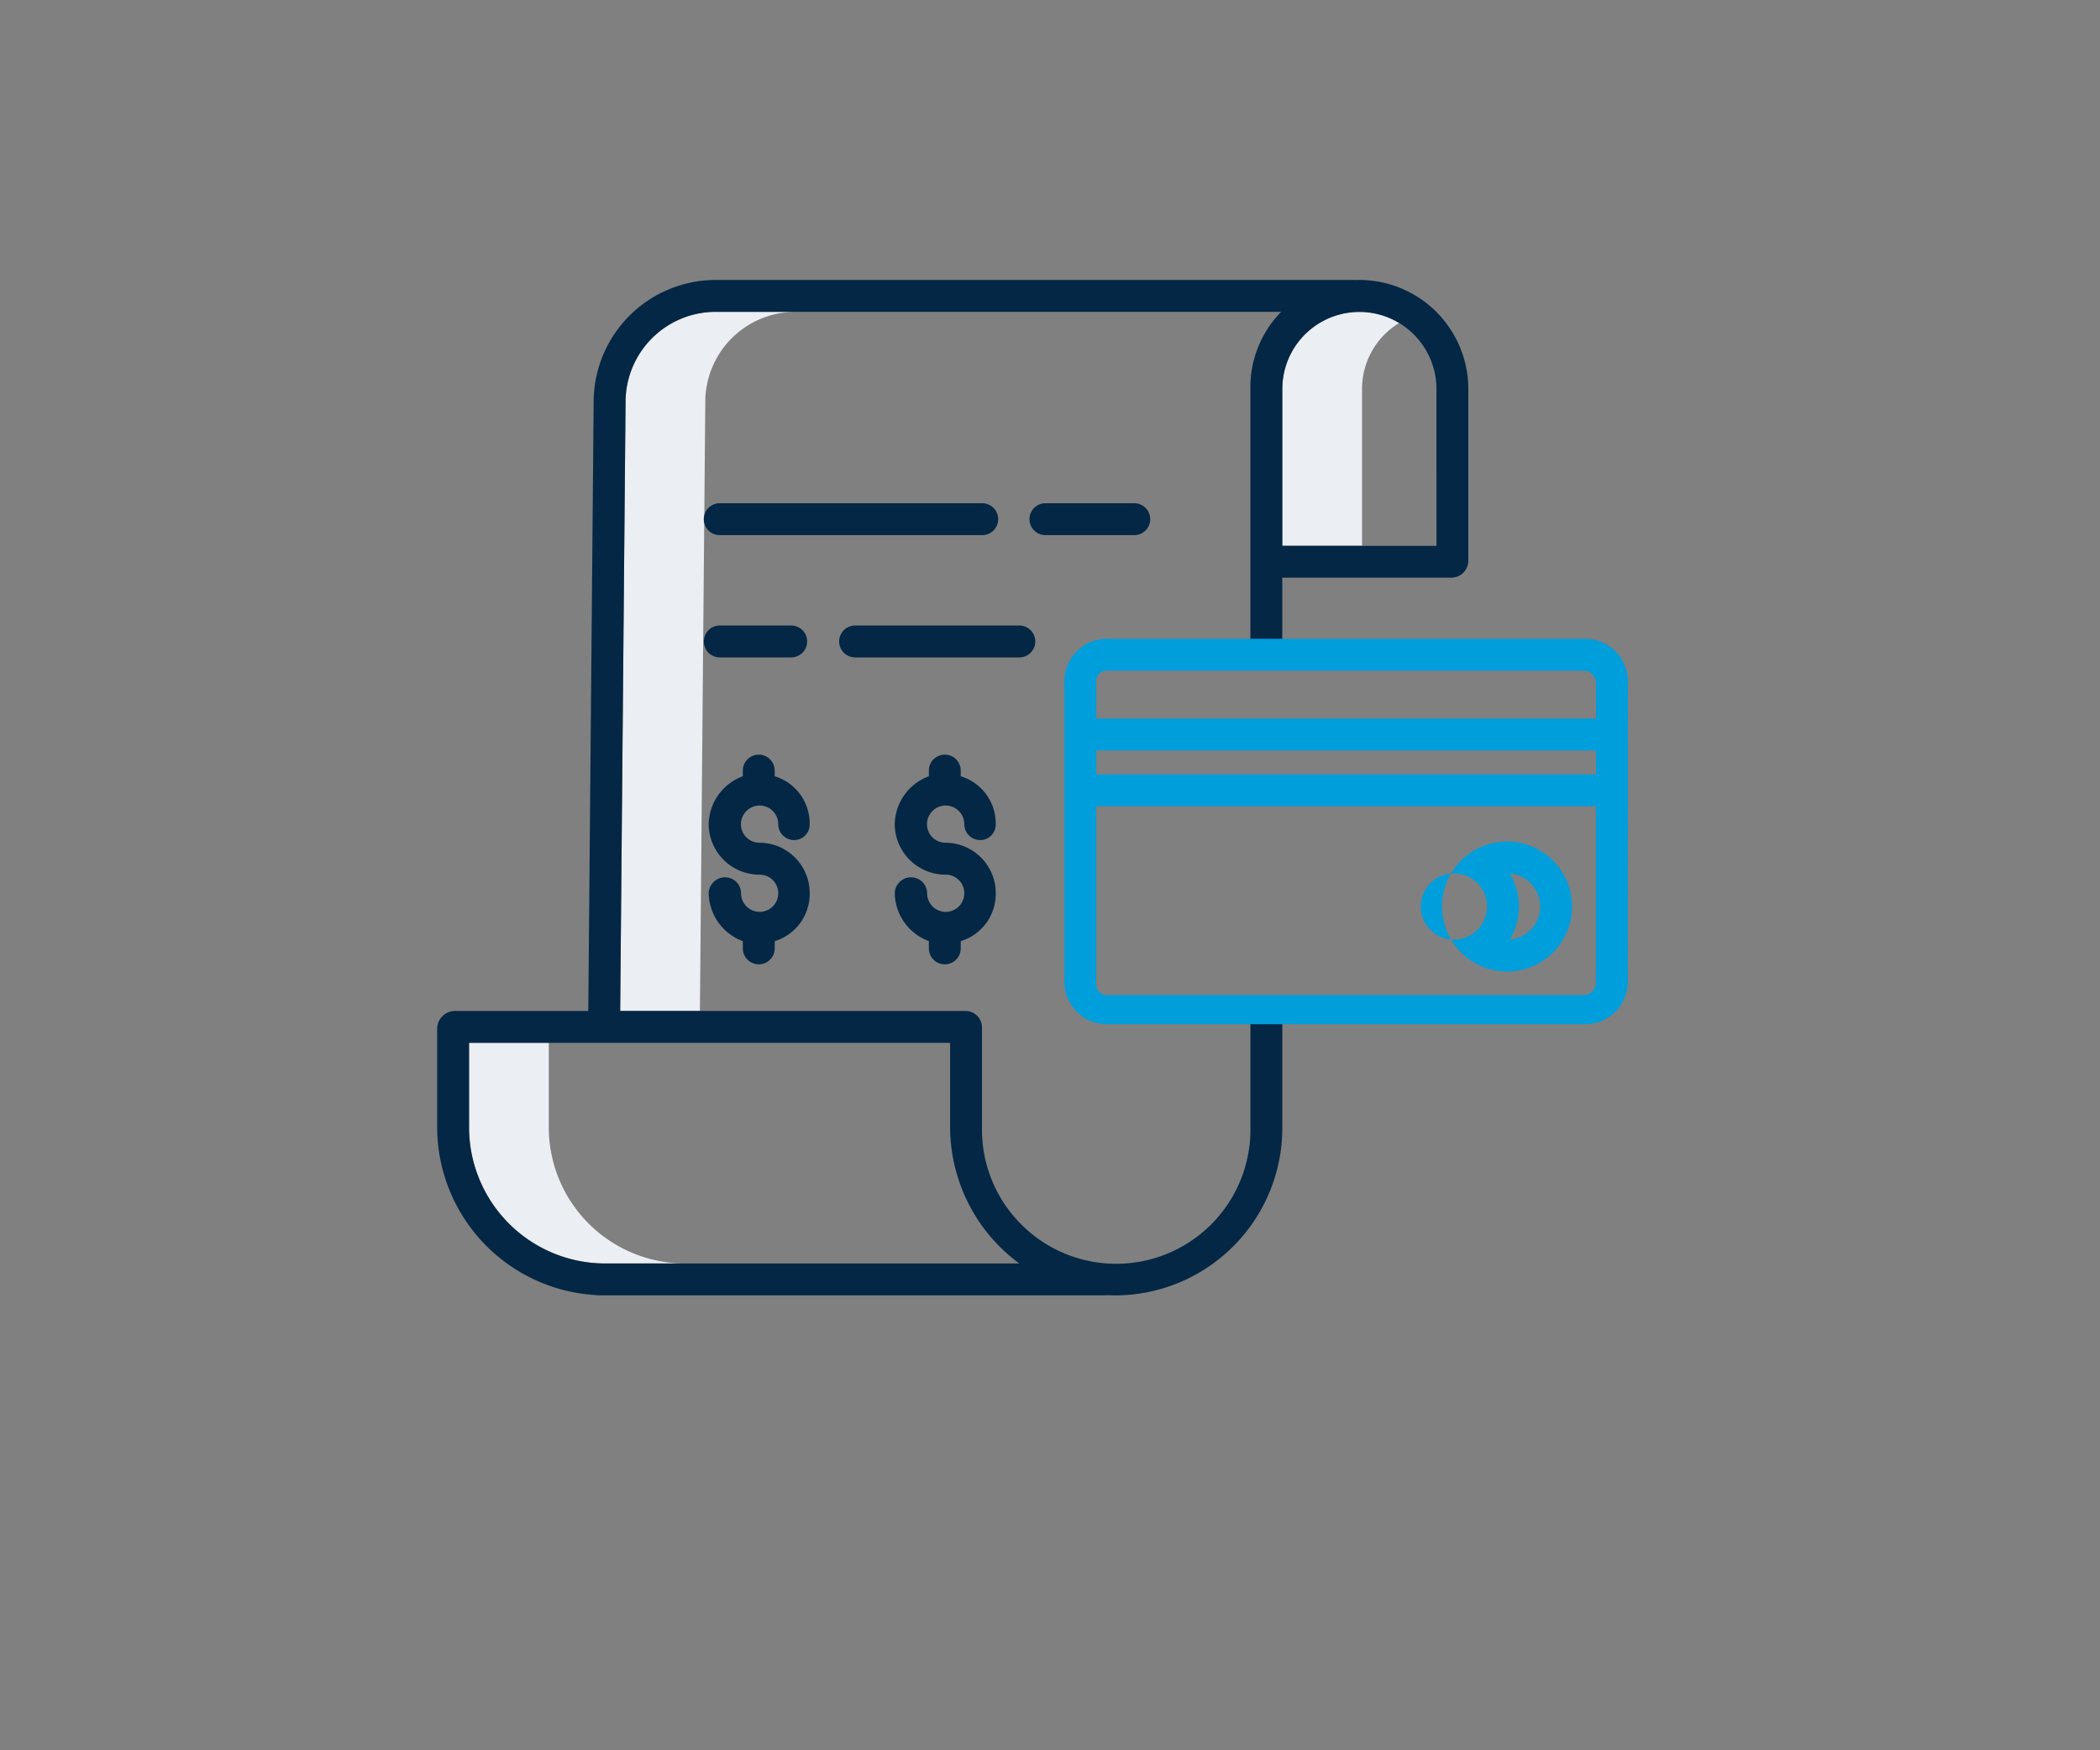 <?xml version="1.0" encoding="UTF-8"?> <svg xmlns="http://www.w3.org/2000/svg" width="120" height="100" viewBox="0 0 120 100"><rect x="0" y="0" width="120" height="100" fill="#808080" stroke="none"/><g id="fe-4" transform="translate(1234 -1838)"><rect id="Rectangle_1598" data-name="Rectangle 1598" width="120" height="100" transform="translate(-1234 1838)" fill="#fff" opacity="0"></rect><g id="bill" transform="translate(-1241.019 1788.995)"><path id="Path_2161" data-name="Path 2161" d="M356.682,77.636A4.4,4.4,0,0,0,350,81.4v8.96h4.556V81.4a4.406,4.406,0,0,1,2.126-3.768Z" transform="translate(-269.706 -10.177)" fill="#ebeef3"></path><path id="Path_2162" data-name="Path 2162" d="M48.556,356.8V352H44v4.8a7.783,7.783,0,0,0,7.689,7.806h4.556A7.783,7.783,0,0,1,48.556,356.8Z" transform="translate(-10.178 -243.414)" fill="#ebeef3"></path><path id="Path_2163" data-name="Path 2163" d="M110.886,77H106.33a5.153,5.153,0,0,0-5.164,5.079l-.307,34.862h4.556l.308-34.862A5.153,5.153,0,0,1,110.886,77Z" transform="translate(-58.401 -10.178)" fill="#ebeef3"></path><path id="Path_2164" data-name="Path 2164" d="M149.155,149.911a.911.911,0,0,0-.911-.911h-15a.911.911,0,1,0,0,1.822h15A.911.911,0,0,0,149.155,149.911Z" transform="translate(-85.098 -71.243)" fill="#042745"></path><path id="Path_2165" data-name="Path 2165" d="M194.463,195.911a.911.911,0,0,0-.911-.911h-9.385a.911.911,0,1,0,0,1.822h9.385A.911.911,0,0,0,194.463,195.911Z" transform="translate(-128.285 -110.257)" fill="#042745"></path><path id="Path_2166" data-name="Path 2166" d="M137.329,196.822a.911.911,0,1,0,0-1.822h-4.081a.911.911,0,1,0,0,1.822Z" transform="translate(-85.098 -110.257)" fill="#042745"></path><path id="Path_2167" data-name="Path 2167" d="M84.7,65c-.1,0-.3,0-.3.008V65H47.928a6.981,6.981,0,0,0-6.986,6.885l-.307,34.879H32.982a1.031,1.031,0,0,0-.982.975v5.646A9.623,9.623,0,0,0,41.112,123v.01H70.271V123c.152.01.378.016.556.016a9.571,9.571,0,0,0,9.467-9.629v-6.669c0-.5-1.822-.5-1.822,0v6.669a7.671,7.671,0,1,1-15.339,0v-5.646a.946.946,0,0,0-.884-.975H42.458L42.765,71.9a5.153,5.153,0,0,1,5.164-5.079h32.3a6.148,6.148,0,0,0-1.759,4.4V86.467c0,.5,1.822.5,1.822,0V82.009h9.649a.975.975,0,0,0,.982-.911V71.227A6.234,6.234,0,0,0,84.7,65ZM65.263,121.192H41.511a7.783,7.783,0,0,1-7.689-7.806v-4.8H61.311v4.8a9.7,9.7,0,0,0,3.952,7.806Zm23.84-41H80.294v-8.96a4.4,4.4,0,0,1,8.808,0Z" fill="#042745"></path><path id="Path_2168" data-name="Path 2168" d="M260.858,150.822a.911.911,0,1,0,0-1.822h-5.077a.911.911,0,1,0,0,1.822Z" transform="translate(-189.023 -71.243)" fill="#042745"></path><path id="Path_2169" data-name="Path 2169" d="M137.078,246.488a1.064,1.064,0,0,1,1.063,1.063.911.911,0,0,0,.911.911.89.89,0,0,0,.886-.911,2.825,2.825,0,0,0-2-2.736v-.323a.911.911,0,1,0-1.822,0v.323a2.979,2.979,0,0,0-1.949,2.736,2.9,2.9,0,0,0,2.9,2.886,1.063,1.063,0,1,1,.024,2.126h-.027a1.063,1.063,0,0,1-1.048-1.063.911.911,0,0,0-.911-.911.933.933,0,0,0-.937.911,2.979,2.979,0,0,0,1.949,2.736v.413a.911.911,0,0,0,1.822,0v-.413a2.825,2.825,0,0,0,2-2.736,2.878,2.878,0,0,0-2.873-2.886,1.059,1.059,0,0,1-1.057-1.063A1.07,1.07,0,0,1,137.078,246.488Z" transform="translate(-86.651 -151.46)" fill="#042745"></path><path id="Path_2170" data-name="Path 2170" d="M207.078,246.488a1.064,1.064,0,0,1,1.063,1.063.911.911,0,0,0,.911.911.89.89,0,0,0,.886-.911,2.825,2.825,0,0,0-2-2.736v-.323a.911.911,0,1,0-1.822,0v.323a2.979,2.979,0,0,0-1.949,2.736,2.9,2.9,0,0,0,2.9,2.886,1.063,1.063,0,1,1,.024,2.126h-.027a1.063,1.063,0,0,1-1.048-1.063.911.911,0,0,0-.911-.911.933.933,0,0,0-.937.911,2.979,2.979,0,0,0,1.949,2.736v.413a.911.911,0,0,0,1.822,0v-.413a2.825,2.825,0,0,0,2-2.736,2.878,2.878,0,0,0-2.873-2.886,1.059,1.059,0,0,1-1.057-1.063A1.07,1.07,0,0,1,207.078,246.488Z" transform="translate(-146.02 -151.46)" fill="#042745"></path><path id="Path_2171" data-name="Path 2171" d="M300.2,202.43a2.43,2.43,0,0,0-2.43-2.43H270.43a2.43,2.43,0,0,0-2.43,2.43v17.161a2.43,2.43,0,0,0,2.43,2.43h27.336a2.43,2.43,0,0,0,2.43-2.43Zm-30.374,3.949h28.551v1.367H269.822Zm.537-4.556H297.7a.72.72,0,0,1,.678.661v2.073H269.822v-2.073A.6.6,0,0,1,270.359,201.822ZM297.7,220.35H270.359a.6.6,0,0,1-.537-.655V209.568h28.551V219.7a.715.715,0,0,1-.678.655Z" transform="translate(-200.159 -114.498)" fill="#009edb"></path><path id="Path_2172" data-name="Path 2172" d="M396.836,276.25a3.715,3.715,0,1,0,3.446,2.326,3.706,3.706,0,0,0-3.446-2.326Zm-4.929,3.715a1.892,1.892,0,1,1,1.892,1.892A1.892,1.892,0,0,1,391.906,279.965ZM397,281.849a3.714,3.714,0,0,0,0-3.768,1.891,1.891,0,0,1,0,3.768Z" transform="translate(-303.699 -179.167)" fill="#009edb"></path></g></g></svg> 